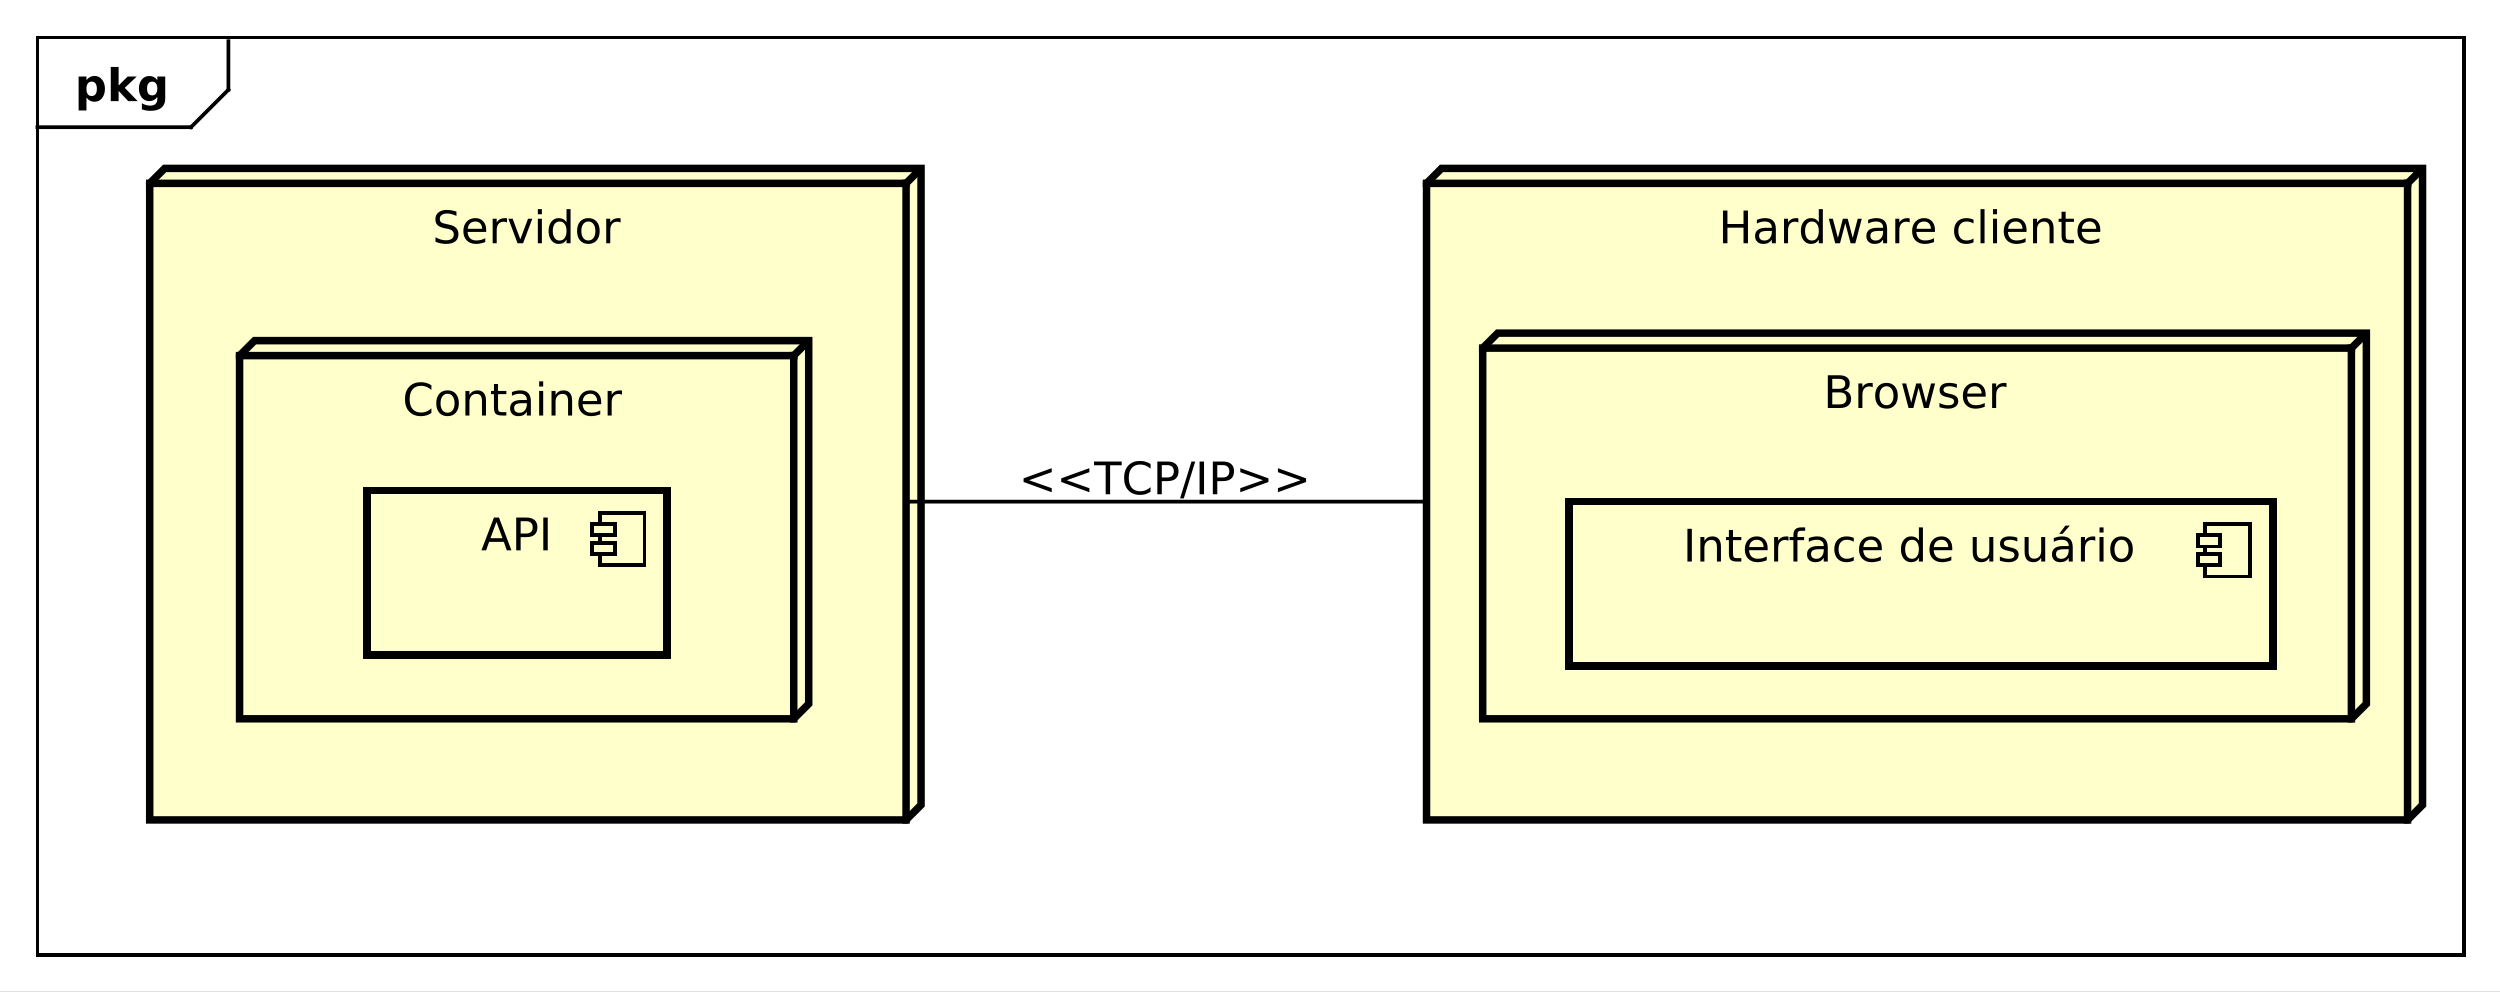 <?xml version="1.0" encoding="UTF-8"?>
<!DOCTYPE svg PUBLIC '-//W3C//DTD SVG 1.0//EN'
          'http://www.w3.org/TR/2001/REC-SVG-20010904/DTD/svg10.dtd'>
<svg xmlns:xlink="http://www.w3.org/1999/xlink" style="fill-opacity:1; color-rendering:auto; color-interpolation:auto; text-rendering:auto; stroke:black; stroke-linecap:square; stroke-miterlimit:10; shape-rendering:auto; stroke-opacity:1; fill:black; stroke-dasharray:none; font-weight:normal; stroke-width:1; font-family:'Dialog'; font-style:normal; stroke-linejoin:miter; font-size:12px; stroke-dashoffset:0; image-rendering:auto;" width="890" height="353" xmlns="http://www.w3.org/2000/svg"
><rect width="100%" height="100%" fill="#808080" stroke="none"/><!--Generated by the Batik Graphics2D SVG Generator--><defs id="genericDefs"
  /><g
  ><defs id="defs1"
    ><clipPath clipPathUnits="userSpaceOnUse" id="clipPath1"
      ><path d="M0 0 L890 0 L890 353 L0 353 L0 0 Z"
      /></clipPath
      ><clipPath clipPathUnits="userSpaceOnUse" id="clipPath2"
      ><path d="M80 -10.969 L747.5 -10.969 L747.5 253.781 L80 253.781 L80 -10.969 Z"
      /></clipPath
      ><clipPath clipPathUnits="userSpaceOnUse" id="clipPath3"
      ><path d="M-20 -27 L647.5 -27 L647.5 237.75 L-20 237.75 L-20 -27 Z"
      /></clipPath
      ><clipPath clipPathUnits="userSpaceOnUse" id="clipPath4"
      ><path d="M-115.5 -64.969 L552 -64.969 L552 199.781 L-115.5 199.781 L-115.5 -64.969 Z"
      /></clipPath
      ><clipPath clipPathUnits="userSpaceOnUse" id="clipPath5"
      ><path d="M-107.5 -110.969 L560 -110.969 L560 153.781 L-107.5 153.781 L-107.5 -110.969 Z"
      /></clipPath
      ><clipPath clipPathUnits="userSpaceOnUse" id="clipPath6"
      ><path d="M-128.5 -146.969 L539 -146.969 L539 117.781 L-128.5 117.781 L-128.5 -146.969 Z"
      /></clipPath
      ><clipPath clipPathUnits="userSpaceOnUse" id="clipPath7"
      ><path d="M-459 -64.969 L208.5 -64.969 L208.5 199.781 L-459 199.781 L-459 -64.969 Z"
      /></clipPath
      ><clipPath clipPathUnits="userSpaceOnUse" id="clipPath8"
      ><path d="M-487 -108.969 L180.5 -108.969 L180.5 155.781 L-487 155.781 L-487 -108.969 Z"
      /></clipPath
      ><clipPath clipPathUnits="userSpaceOnUse" id="clipPath9"
      ><path d="M-449.5 -149.969 L218 -149.969 L218 114.781 L-449.5 114.781 L-449.5 -149.969 Z"
      /></clipPath
      ><clipPath clipPathUnits="userSpaceOnUse" id="clipPath10"
      ><path d="M-272.119 -132 L395.381 -132 L395.381 132.75 L-272.119 132.75 L-272.119 -132 Z"
      /></clipPath
    ></defs
    ><g style="fill:white; stroke:white;"
    ><rect x="0" y="0" width="890" style="clip-path:url(#clipPath1); stroke:none;" height="353"
    /></g
    ><g style="text-rendering:geometricPrecision; shape-rendering:crispEdges;" transform="scale(1.333,1.333) translate(-80,10.969)"
    ><rect x="90" y="-0.969" width="648" style="fill:none; clip-path:url(#clipPath2);" height="245"
      /><line x1="141" x2="141" y1="0.031" style="clip-path:url(#clipPath2); fill:none; text-rendering:optimizeLegibility; shape-rendering:auto;" y2="13"
      /><line x1="141" x2="131" y1="13" style="clip-path:url(#clipPath2); fill:none; text-rendering:optimizeLegibility; shape-rendering:auto;" y2="23"
      /><line x1="131" x2="90" y1="23" style="clip-path:url(#clipPath2); fill:none; text-rendering:optimizeLegibility; shape-rendering:auto;" y2="23"
    /></g
    ><g style="text-rendering:optimizeLegibility; font-weight:bold; font-family:sans-serif;" transform="matrix(1.333,0,0,1.333,-106.667,14.625) translate(100,16.031)"
    ><path d="M3.109 -0.953 L3.109 2.5 L1.016 2.5 L1.016 -6.562 L3.109 -6.562 L3.109 -5.609 Q3.547 -6.172 4.062 -6.438 Q4.594 -6.719 5.281 -6.719 Q6.5 -6.719 7.266 -5.75 Q8.047 -4.797 8.047 -3.281 Q8.047 -1.766 7.266 -0.797 Q6.5 0.172 5.281 0.172 Q4.594 0.172 4.062 -0.094 Q3.547 -0.375 3.109 -0.953 ZM4.5 -5.203 Q3.828 -5.203 3.469 -4.703 Q3.109 -4.203 3.109 -3.281 Q3.109 -2.344 3.469 -1.844 Q3.828 -1.359 4.5 -1.359 Q5.172 -1.359 5.531 -1.844 Q5.891 -2.344 5.891 -3.281 Q5.891 -4.219 5.531 -4.703 Q5.172 -5.203 4.5 -5.203 ZM9.605 -9.125 L11.699 -9.125 L11.699 -4.156 L14.105 -6.562 L16.543 -6.562 L13.34 -3.547 L16.793 0 L14.262 0 L11.699 -2.734 L11.699 0 L9.605 0 L9.605 -9.125 ZM22.039 -1.109 Q21.617 -0.547 21.086 -0.266 Q20.57 0 19.883 0 Q18.68 0 17.898 -0.938 Q17.117 -1.891 17.117 -3.359 Q17.117 -4.828 17.898 -5.766 Q18.68 -6.703 19.883 -6.703 Q20.57 -6.703 21.086 -6.438 Q21.617 -6.172 22.039 -5.594 L22.039 -6.562 L24.148 -6.562 L24.148 -0.656 Q24.148 0.922 23.148 1.75 Q22.148 2.594 20.258 2.594 Q19.648 2.594 19.07 2.5 Q18.492 2.406 17.914 2.203 L17.914 0.578 Q18.461 0.891 18.992 1.047 Q19.523 1.203 20.055 1.203 Q21.086 1.203 21.555 0.75 Q22.039 0.297 22.039 -0.656 L22.039 -1.109 ZM20.664 -5.203 Q20.008 -5.203 19.648 -4.719 Q19.289 -4.234 19.289 -3.359 Q19.289 -2.453 19.633 -1.984 Q19.992 -1.531 20.664 -1.531 Q21.32 -1.531 21.68 -2 Q22.039 -2.484 22.039 -3.359 Q22.039 -4.234 21.68 -4.719 Q21.32 -5.203 20.664 -5.203 Z" style="stroke:none; clip-path:url(#clipPath3);"
    /></g
    ><g transform="matrix(1.333,0,0,1.333,-106.667,14.625)" style="fill:rgb(255,255,204); text-rendering:optimizeLegibility; font-family:sans-serif; stroke:rgb(255,255,204); font-weight:bold; stroke-width:2;"
    ><polygon style="stroke:none; clip-path:url(#clipPath2);" points=" 120 38 124 34 326 34 326 204 322 208 120 208"
      /><polygon style="fill:none; clip-path:url(#clipPath2); stroke:black;" points=" 120 38 124 34 326 34 326 204 322 208 120 208"
      /><line x1="322" x2="325" y1="38" style="clip-path:url(#clipPath2); fill:none; stroke:black;" y2="35"
      /><line x1="120" x2="322" y1="38" style="clip-path:url(#clipPath2); fill:none; stroke:black;" y2="38"
      /><line x1="322" x2="322" y1="38" style="clip-path:url(#clipPath2); fill:none; stroke:black;" y2="208"
    /></g
    ><g transform="matrix(1.333,0,0,1.333,-106.667,14.625)" style="fill-opacity:0; fill:rgb(0,0,0); text-rendering:geometricPrecision; font-family:sans-serif; shape-rendering:crispEdges; stroke:rgb(0,0,0); font-weight:bold; stroke-opacity:0;"
    ><rect x="120" y="38" width="202" style="fill:none; clip-path:url(#clipPath2);" height="170"
    /></g
    ><g style="font-family:sans-serif; text-rendering:optimizeLegibility;" transform="matrix(1.333,0,0,1.333,-106.667,14.625) translate(195.5,54)"
    ><path d="M6.422 -8.469 L6.422 -7.312 Q5.75 -7.625 5.141 -7.781 Q4.547 -7.953 4 -7.953 Q3.031 -7.953 2.5 -7.578 Q1.984 -7.203 1.984 -6.5 Q1.984 -5.922 2.328 -5.625 Q2.672 -5.328 3.656 -5.156 L4.359 -5 Q5.688 -4.75 6.312 -4.109 Q6.953 -3.484 6.953 -2.422 Q6.953 -1.141 6.094 -0.484 Q5.25 0.172 3.594 0.172 Q2.984 0.172 2.281 0.031 Q1.578 -0.109 0.828 -0.391 L0.828 -1.609 Q1.547 -1.203 2.234 -1 Q2.938 -0.797 3.594 -0.797 Q4.609 -0.797 5.156 -1.188 Q5.719 -1.594 5.719 -2.328 Q5.719 -2.969 5.312 -3.328 Q4.922 -3.703 4.016 -3.875 L3.297 -4.016 Q1.969 -4.281 1.375 -4.844 Q0.797 -5.406 0.797 -6.406 Q0.797 -7.578 1.609 -8.234 Q2.422 -8.906 3.859 -8.906 Q4.484 -8.906 5.109 -8.797 Q5.75 -8.688 6.422 -8.469 ZM14.367 -3.547 L14.367 -3.031 L9.398 -3.031 Q9.477 -1.906 10.07 -1.328 Q10.68 -0.75 11.742 -0.75 Q12.367 -0.75 12.945 -0.891 Q13.539 -1.047 14.117 -1.359 L14.117 -0.328 Q13.523 -0.094 12.914 0.031 Q12.305 0.172 11.68 0.172 Q10.117 0.172 9.195 -0.734 Q8.273 -1.656 8.273 -3.219 Q8.273 -4.828 9.148 -5.766 Q10.023 -6.719 11.492 -6.719 Q12.82 -6.719 13.586 -5.859 Q14.367 -5.016 14.367 -3.547 ZM13.289 -3.875 Q13.273 -4.75 12.789 -5.281 Q12.305 -5.812 11.508 -5.812 Q10.602 -5.812 10.055 -5.297 Q9.523 -4.781 9.445 -3.859 L13.289 -3.875 ZM19.938 -5.562 Q19.75 -5.656 19.531 -5.703 Q19.328 -5.766 19.062 -5.766 Q18.156 -5.766 17.656 -5.172 Q17.172 -4.578 17.172 -3.453 L17.172 0 L16.094 0 L16.094 -6.562 L17.172 -6.562 L17.172 -5.547 Q17.516 -6.141 18.062 -6.422 Q18.609 -6.719 19.391 -6.719 Q19.5 -6.719 19.625 -6.703 Q19.766 -6.688 19.922 -6.656 L19.938 -5.562 ZM20.293 -6.562 L21.434 -6.562 L23.48 -1.062 L25.543 -6.562 L26.684 -6.562 L24.215 0 L22.746 0 L20.293 -6.562 ZM28.16 -6.562 L29.238 -6.562 L29.238 0 L28.16 0 L28.16 -6.562 ZM28.16 -9.125 L29.238 -9.125 L29.238 -7.75 L28.16 -7.75 L28.16 -9.125 ZM35.822 -5.562 L35.822 -9.125 L36.9 -9.125 L36.9 0 L35.822 0 L35.822 -0.984 Q35.478 -0.406 34.963 -0.109 Q34.447 0.172 33.713 0.172 Q32.525 0.172 31.775 -0.781 Q31.025 -1.734 31.025 -3.281 Q31.025 -4.828 31.775 -5.766 Q32.525 -6.719 33.713 -6.719 Q34.447 -6.719 34.963 -6.438 Q35.478 -6.156 35.822 -5.562 ZM32.15 -3.281 Q32.15 -2.094 32.635 -1.406 Q33.119 -0.734 33.978 -0.734 Q34.838 -0.734 35.322 -1.406 Q35.822 -2.094 35.822 -3.281 Q35.822 -4.469 35.322 -5.141 Q34.838 -5.812 33.978 -5.812 Q33.119 -5.812 32.635 -5.141 Q32.15 -4.469 32.15 -3.281 ZM41.658 -5.812 Q40.799 -5.812 40.283 -5.125 Q39.783 -4.453 39.783 -3.281 Q39.783 -2.094 40.283 -1.422 Q40.783 -0.75 41.658 -0.75 Q42.518 -0.75 43.018 -1.422 Q43.533 -2.109 43.533 -3.281 Q43.533 -4.438 43.018 -5.125 Q42.518 -5.812 41.658 -5.812 ZM41.658 -6.719 Q43.065 -6.719 43.861 -5.797 Q44.674 -4.891 44.674 -3.281 Q44.674 -1.672 43.861 -0.75 Q43.065 0.172 41.658 0.172 Q40.252 0.172 39.44 -0.75 Q38.643 -1.672 38.643 -3.281 Q38.643 -4.891 39.44 -5.797 Q40.252 -6.719 41.658 -6.719 ZM50.266 -5.562 Q50.078 -5.656 49.859 -5.703 Q49.656 -5.766 49.391 -5.766 Q48.484 -5.766 47.984 -5.172 Q47.5 -4.578 47.5 -3.453 L47.5 0 L46.422 0 L46.422 -6.562 L47.5 -6.562 L47.5 -5.547 Q47.844 -6.141 48.391 -6.422 Q48.938 -6.719 49.719 -6.719 Q49.828 -6.719 49.953 -6.703 Q50.094 -6.688 50.25 -6.656 L50.266 -5.562 Z" style="stroke:none; clip-path:url(#clipPath4);"
    /></g
    ><g transform="matrix(1.333,0,0,1.333,-106.667,14.625)" style="fill:rgb(255,255,204); text-rendering:optimizeLegibility; stroke-width:2; font-family:sans-serif; stroke:rgb(255,255,204);"
    ><polygon style="stroke:none; clip-path:url(#clipPath2);" points=" 144 84 148 80 296 80 296 177 292 181 144 181"
      /><polygon style="fill:none; clip-path:url(#clipPath2); stroke:black;" points=" 144 84 148 80 296 80 296 177 292 181 144 181"
      /><line x1="292" x2="295" y1="84" style="clip-path:url(#clipPath2); fill:none; stroke:black;" y2="81"
      /><line x1="144" x2="292" y1="84" style="clip-path:url(#clipPath2); fill:none; stroke:black;" y2="84"
      /><line x1="292" x2="292" y1="84" style="clip-path:url(#clipPath2); fill:none; stroke:black;" y2="181"
    /></g
    ><g transform="matrix(1.333,0,0,1.333,-106.667,14.625)" style="fill-opacity:0; fill:rgb(0,0,0); text-rendering:geometricPrecision; font-family:sans-serif; shape-rendering:crispEdges; stroke:rgb(0,0,0); stroke-opacity:0;"
    ><rect x="144" y="84" width="148" style="fill:none; clip-path:url(#clipPath2);" height="97"
    /></g
    ><g style="font-family:sans-serif; text-rendering:optimizeLegibility;" transform="matrix(1.333,0,0,1.333,-106.667,14.625) translate(187.5,100)"
    ><path d="M7.734 -8.078 L7.734 -6.828 Q7.125 -7.391 6.453 -7.656 Q5.781 -7.938 5.016 -7.938 Q3.516 -7.938 2.719 -7.016 Q1.922 -6.094 1.922 -4.359 Q1.922 -2.641 2.719 -1.719 Q3.516 -0.797 5.016 -0.797 Q5.781 -0.797 6.453 -1.078 Q7.125 -1.359 7.734 -1.906 L7.734 -0.672 Q7.109 -0.25 6.406 -0.031 Q5.719 0.172 4.953 0.172 Q2.953 0.172 1.812 -1.047 Q0.672 -2.266 0.672 -4.359 Q0.672 -6.469 1.812 -7.688 Q2.953 -8.906 4.953 -8.906 Q5.734 -8.906 6.422 -8.688 Q7.125 -8.484 7.734 -8.078 ZM12.051 -5.812 Q11.191 -5.812 10.676 -5.125 Q10.176 -4.453 10.176 -3.281 Q10.176 -2.094 10.676 -1.422 Q11.176 -0.75 12.051 -0.75 Q12.91 -0.75 13.41 -1.422 Q13.926 -2.109 13.926 -3.281 Q13.926 -4.438 13.41 -5.125 Q12.91 -5.812 12.051 -5.812 ZM12.051 -6.719 Q13.457 -6.719 14.254 -5.797 Q15.066 -4.891 15.066 -3.281 Q15.066 -1.672 14.254 -0.75 Q13.457 0.172 12.051 0.172 Q10.645 0.172 9.832 -0.75 Q9.035 -1.672 9.035 -3.281 Q9.035 -4.891 9.832 -5.797 Q10.645 -6.719 12.051 -6.719 ZM22.314 -3.969 L22.314 0 L21.236 0 L21.236 -3.922 Q21.236 -4.859 20.861 -5.312 Q20.502 -5.781 19.783 -5.781 Q18.908 -5.781 18.393 -5.219 Q17.893 -4.672 17.893 -3.703 L17.893 0 L16.814 0 L16.814 -6.562 L17.893 -6.562 L17.893 -5.547 Q18.283 -6.141 18.799 -6.422 Q19.33 -6.719 20.018 -6.719 Q21.143 -6.719 21.721 -6.016 Q22.314 -5.328 22.314 -3.969 ZM25.529 -8.422 L25.529 -6.562 L27.748 -6.562 L27.748 -5.719 L25.529 -5.719 L25.529 -2.156 Q25.529 -1.359 25.748 -1.125 Q25.967 -0.906 26.639 -0.906 L27.748 -0.906 L27.748 0 L26.639 0 Q25.389 0 24.904 -0.469 Q24.436 -0.938 24.436 -2.156 L24.436 -5.719 L23.654 -5.719 L23.654 -6.562 L24.436 -6.562 L24.436 -8.422 L25.529 -8.422 ZM32.141 -3.297 Q30.844 -3.297 30.328 -3 Q29.828 -2.703 29.828 -1.984 Q29.828 -1.406 30.203 -1.062 Q30.594 -0.734 31.234 -0.734 Q32.141 -0.734 32.672 -1.359 Q33.219 -2 33.219 -3.062 L33.219 -3.297 L32.141 -3.297 ZM34.297 -3.75 L34.297 0 L33.219 0 L33.219 -1 Q32.844 -0.406 32.297 -0.109 Q31.75 0.172 30.953 0.172 Q29.938 0.172 29.344 -0.391 Q28.75 -0.969 28.75 -1.906 Q28.75 -3.016 29.484 -3.578 Q30.234 -4.141 31.703 -4.141 L33.219 -4.141 L33.219 -4.25 Q33.219 -5 32.719 -5.406 Q32.234 -5.812 31.359 -5.812 Q30.797 -5.812 30.25 -5.672 Q29.719 -5.531 29.234 -5.266 L29.234 -6.266 Q29.828 -6.5 30.375 -6.609 Q30.938 -6.719 31.469 -6.719 Q32.891 -6.719 33.594 -5.984 Q34.297 -5.25 34.297 -3.75 ZM36.51 -6.562 L37.588 -6.562 L37.588 0 L36.51 0 L36.51 -6.562 ZM36.51 -9.125 L37.588 -9.125 L37.588 -7.75 L36.51 -7.75 L36.51 -9.125 ZM45.312 -3.969 L45.312 0 L44.234 0 L44.234 -3.922 Q44.234 -4.859 43.859 -5.312 Q43.5 -5.781 42.781 -5.781 Q41.906 -5.781 41.391 -5.219 Q40.891 -4.672 40.891 -3.703 L40.891 0 L39.812 0 L39.812 -6.562 L40.891 -6.562 L40.891 -5.547 Q41.281 -6.141 41.797 -6.422 Q42.328 -6.719 43.016 -6.719 Q44.141 -6.719 44.719 -6.016 Q45.312 -5.328 45.312 -3.969 ZM53.074 -3.547 L53.074 -3.031 L48.105 -3.031 Q48.184 -1.906 48.777 -1.328 Q49.387 -0.75 50.449 -0.75 Q51.074 -0.75 51.652 -0.891 Q52.246 -1.047 52.824 -1.359 L52.824 -0.328 Q52.23 -0.094 51.621 0.031 Q51.012 0.172 50.387 0.172 Q48.824 0.172 47.902 -0.734 Q46.98 -1.656 46.98 -3.219 Q46.98 -4.828 47.855 -5.766 Q48.73 -6.719 50.199 -6.719 Q51.527 -6.719 52.293 -5.859 Q53.074 -5.016 53.074 -3.547 ZM51.996 -3.875 Q51.98 -4.75 51.496 -5.281 Q51.012 -5.812 50.215 -5.812 Q49.309 -5.812 48.762 -5.297 Q48.23 -4.781 48.152 -3.859 L51.996 -3.875 ZM58.645 -5.562 Q58.457 -5.656 58.238 -5.703 Q58.035 -5.766 57.77 -5.766 Q56.863 -5.766 56.363 -5.172 Q55.879 -4.578 55.879 -3.453 L55.879 0 L54.801 0 L54.801 -6.562 L55.879 -6.562 L55.879 -5.547 Q56.223 -6.141 56.77 -6.422 Q57.316 -6.719 58.098 -6.719 Q58.207 -6.719 58.332 -6.703 Q58.473 -6.688 58.629 -6.656 L58.645 -5.562 Z" style="stroke:none; clip-path:url(#clipPath5);"
    /></g
    ><g transform="matrix(1.333,0,0,1.333,-106.667,14.625)" style="fill:rgb(255,255,204); text-rendering:geometricPrecision; font-family:sans-serif; shape-rendering:crispEdges; stroke:rgb(255,255,204); stroke-width:2;"
    ><rect x="178" y="120" width="80.174" style="clip-path:url(#clipPath2); stroke:none;" height="43.938"
      /><rect x="178" y="120" width="80.174" style="clip-path:url(#clipPath2); fill:none; stroke:black;" height="43.938"
      /><rect x="240.174" y="126" width="12" style="clip-path:url(#clipPath2); stroke:none; stroke-width:1;" height="14"
      /><rect x="240.174" y="126" width="12" style="clip-path:url(#clipPath2); fill:none; stroke:black; stroke-width:1;" height="14"
      /><rect x="238.174" y="134" width="6" style="clip-path:url(#clipPath2); stroke:none; stroke-width:1;" height="3"
      /><rect x="238.174" y="134" width="6" style="clip-path:url(#clipPath2); fill:none; stroke:black; stroke-width:1;" height="3"
      /><rect x="238.174" y="129" width="6" style="clip-path:url(#clipPath2); stroke:none; stroke-width:1;" height="3"
      /><rect x="238.174" y="129" width="6" style="clip-path:url(#clipPath2); fill:none; stroke:black; stroke-width:1;" height="3"
    /></g
    ><g style="font-family:sans-serif; text-rendering:optimizeLegibility;" transform="matrix(1.333,0,0,1.333,-106.667,14.625) translate(208.5,136)"
    ><path d="M4.109 -7.578 L2.5 -3.234 L5.719 -3.234 L4.109 -7.578 ZM3.438 -8.75 L4.781 -8.75 L8.109 0 L6.875 0 L6.078 -2.25 L2.141 -2.25 L1.344 0 L0.094 0 L3.438 -8.75 ZM10.568 -7.781 L10.568 -4.484 L12.053 -4.484 Q12.881 -4.484 13.334 -4.906 Q13.787 -5.344 13.787 -6.141 Q13.787 -6.922 13.334 -7.344 Q12.881 -7.781 12.053 -7.781 L10.568 -7.781 ZM9.381 -8.75 L12.053 -8.75 Q13.537 -8.75 14.287 -8.078 Q15.037 -7.422 15.037 -6.141 Q15.037 -4.844 14.287 -4.172 Q13.537 -3.516 12.053 -3.516 L10.568 -3.516 L10.568 0 L9.381 0 L9.381 -8.75 ZM16.617 -8.75 L17.805 -8.75 L17.805 0 L16.617 0 L16.617 -8.75 Z" style="stroke:none; clip-path:url(#clipPath6);"
    /></g
    ><g transform="matrix(1.333,0,0,1.333,-106.667,14.625)" style="fill:rgb(255,255,204); text-rendering:optimizeLegibility; stroke-width:2; font-family:sans-serif; stroke:rgb(255,255,204);"
    ><polygon style="stroke:none; clip-path:url(#clipPath2);" points=" 461 38 465 34 727 34 727 204 723 208 461 208"
      /><polygon style="fill:none; clip-path:url(#clipPath2); stroke:black;" points=" 461 38 465 34 727 34 727 204 723 208 461 208"
      /><line x1="723" x2="726" y1="38" style="clip-path:url(#clipPath2); fill:none; stroke:black;" y2="35"
      /><line x1="461" x2="723" y1="38" style="clip-path:url(#clipPath2); fill:none; stroke:black;" y2="38"
      /><line x1="723" x2="723" y1="38" style="clip-path:url(#clipPath2); fill:none; stroke:black;" y2="208"
    /></g
    ><g transform="matrix(1.333,0,0,1.333,-106.667,14.625)" style="fill-opacity:0; fill:rgb(0,0,0); text-rendering:geometricPrecision; font-family:sans-serif; shape-rendering:crispEdges; stroke:rgb(0,0,0); stroke-opacity:0;"
    ><rect x="461" y="38" width="262" style="fill:none; clip-path:url(#clipPath2);" height="170"
    /></g
    ><g style="font-family:sans-serif; text-rendering:optimizeLegibility;" transform="matrix(1.333,0,0,1.333,-106.667,14.625) translate(539,54)"
    ><path d="M1.172 -8.75 L2.359 -8.75 L2.359 -5.156 L6.656 -5.156 L6.656 -8.75 L7.844 -8.75 L7.844 0 L6.656 0 L6.656 -4.172 L2.359 -4.172 L2.359 0 L1.172 0 L1.172 -8.75 ZM13.133 -3.297 Q11.836 -3.297 11.32 -3 Q10.82 -2.703 10.82 -1.984 Q10.82 -1.406 11.195 -1.062 Q11.586 -0.734 12.227 -0.734 Q13.133 -0.734 13.664 -1.359 Q14.211 -2 14.211 -3.062 L14.211 -3.297 L13.133 -3.297 ZM15.289 -3.75 L15.289 0 L14.211 0 L14.211 -1 Q13.836 -0.406 13.289 -0.109 Q12.742 0.172 11.945 0.172 Q10.93 0.172 10.336 -0.391 Q9.742 -0.969 9.742 -1.906 Q9.742 -3.016 10.477 -3.578 Q11.227 -4.141 12.695 -4.141 L14.211 -4.141 L14.211 -4.25 Q14.211 -5 13.711 -5.406 Q13.227 -5.812 12.352 -5.812 Q11.789 -5.812 11.242 -5.672 Q10.711 -5.531 10.227 -5.266 L10.227 -6.266 Q10.82 -6.5 11.367 -6.609 Q11.93 -6.719 12.461 -6.719 Q13.883 -6.719 14.586 -5.984 Q15.289 -5.25 15.289 -3.75 ZM21.314 -5.562 Q21.127 -5.656 20.908 -5.703 Q20.705 -5.766 20.439 -5.766 Q19.533 -5.766 19.033 -5.172 Q18.549 -4.578 18.549 -3.453 L18.549 0 L17.471 0 L17.471 -6.562 L18.549 -6.562 L18.549 -5.547 Q18.893 -6.141 19.439 -6.422 Q19.986 -6.719 20.768 -6.719 Q20.877 -6.719 21.002 -6.703 Q21.143 -6.688 21.299 -6.656 L21.314 -5.562 ZM26.764 -5.562 L26.764 -9.125 L27.842 -9.125 L27.842 0 L26.764 0 L26.764 -0.984 Q26.42 -0.406 25.904 -0.109 Q25.389 0.172 24.654 0.172 Q23.467 0.172 22.717 -0.781 Q21.967 -1.734 21.967 -3.281 Q21.967 -4.828 22.717 -5.766 Q23.467 -6.719 24.654 -6.719 Q25.389 -6.719 25.904 -6.438 Q26.42 -6.156 26.764 -5.562 ZM23.092 -3.281 Q23.092 -2.094 23.576 -1.406 Q24.061 -0.734 24.92 -0.734 Q25.779 -0.734 26.264 -1.406 Q26.764 -2.094 26.764 -3.281 Q26.764 -4.469 26.264 -5.141 Q25.779 -5.812 24.92 -5.812 Q24.061 -5.812 23.576 -5.141 Q23.092 -4.469 23.092 -3.281 ZM29.428 -6.562 L30.506 -6.562 L31.865 -1.438 L33.193 -6.562 L34.475 -6.562 L35.818 -1.438 L37.162 -6.562 L38.24 -6.562 L36.522 0 L35.256 0 L33.834 -5.375 L32.428 0 L31.146 0 L29.428 -6.562 ZM42.852 -3.297 Q41.555 -3.297 41.039 -3 Q40.539 -2.703 40.539 -1.984 Q40.539 -1.406 40.914 -1.062 Q41.305 -0.734 41.945 -0.734 Q42.852 -0.734 43.383 -1.359 Q43.93 -2 43.93 -3.062 L43.93 -3.297 L42.852 -3.297 ZM45.008 -3.75 L45.008 0 L43.93 0 L43.93 -1 Q43.555 -0.406 43.008 -0.109 Q42.461 0.172 41.664 0.172 Q40.648 0.172 40.055 -0.391 Q39.461 -0.969 39.461 -1.906 Q39.461 -3.016 40.195 -3.578 Q40.945 -4.141 42.414 -4.141 L43.93 -4.141 L43.93 -4.25 Q43.93 -5 43.43 -5.406 Q42.945 -5.812 42.07 -5.812 Q41.508 -5.812 40.961 -5.672 Q40.43 -5.531 39.945 -5.266 L39.945 -6.266 Q40.539 -6.5 41.086 -6.609 Q41.648 -6.719 42.18 -6.719 Q43.602 -6.719 44.305 -5.984 Q45.008 -5.25 45.008 -3.75 ZM51.033 -5.562 Q50.846 -5.656 50.627 -5.703 Q50.424 -5.766 50.158 -5.766 Q49.252 -5.766 48.752 -5.172 Q48.268 -4.578 48.268 -3.453 L48.268 0 L47.19 0 L47.19 -6.562 L48.268 -6.562 L48.268 -5.547 Q48.611 -6.141 49.158 -6.422 Q49.705 -6.719 50.486 -6.719 Q50.596 -6.719 50.721 -6.703 Q50.861 -6.688 51.018 -6.656 L51.033 -5.562 ZM57.779 -3.547 L57.779 -3.031 L52.81 -3.031 Q52.889 -1.906 53.482 -1.328 Q54.092 -0.75 55.154 -0.75 Q55.779 -0.75 56.357 -0.891 Q56.951 -1.047 57.529 -1.359 L57.529 -0.328 Q56.935 -0.094 56.326 0.031 Q55.717 0.172 55.092 0.172 Q53.529 0.172 52.607 -0.734 Q51.685 -1.656 51.685 -3.219 Q51.685 -4.828 52.56 -5.766 Q53.435 -6.719 54.904 -6.719 Q56.232 -6.719 56.998 -5.859 Q57.779 -5.016 57.779 -3.547 ZM56.701 -3.875 Q56.685 -4.75 56.201 -5.281 Q55.717 -5.812 54.92 -5.812 Q54.014 -5.812 53.467 -5.297 Q52.935 -4.781 52.857 -3.859 L56.701 -3.875 ZM68.086 -6.312 L68.086 -5.297 Q67.617 -5.562 67.164 -5.688 Q66.711 -5.812 66.242 -5.812 Q65.18 -5.812 64.602 -5.141 Q64.023 -4.484 64.023 -3.281 Q64.023 -2.078 64.602 -1.406 Q65.18 -0.75 66.242 -0.75 Q66.711 -0.75 67.164 -0.875 Q67.617 -1 68.086 -1.25 L68.086 -0.25 Q67.633 -0.047 67.148 0.062 Q66.664 0.172 66.117 0.172 Q64.633 0.172 63.758 -0.75 Q62.883 -1.688 62.883 -3.281 Q62.883 -4.875 63.758 -5.797 Q64.648 -6.719 66.195 -6.719 Q66.68 -6.719 67.148 -6.609 Q67.633 -6.516 68.086 -6.312 ZM69.949 -9.125 L71.027 -9.125 L71.027 0 L69.949 0 L69.949 -9.125 ZM73.283 -6.562 L74.361 -6.562 L74.361 0 L73.283 0 L73.283 -6.562 ZM73.283 -9.125 L74.361 -9.125 L74.361 -7.75 L73.283 -7.75 L73.283 -9.125 ZM82.242 -3.547 L82.242 -3.031 L77.273 -3.031 Q77.352 -1.906 77.945 -1.328 Q78.555 -0.75 79.617 -0.75 Q80.242 -0.75 80.82 -0.891 Q81.414 -1.047 81.992 -1.359 L81.992 -0.328 Q81.398 -0.094 80.789 0.031 Q80.18 0.172 79.555 0.172 Q77.992 0.172 77.07 -0.734 Q76.148 -1.656 76.148 -3.219 Q76.148 -4.828 77.023 -5.766 Q77.898 -6.719 79.367 -6.719 Q80.695 -6.719 81.461 -5.859 Q82.242 -5.016 82.242 -3.547 ZM81.164 -3.875 Q81.148 -4.75 80.664 -5.281 Q80.18 -5.812 79.383 -5.812 Q78.477 -5.812 77.93 -5.297 Q77.398 -4.781 77.32 -3.859 L81.164 -3.875 ZM89.469 -3.969 L89.469 0 L88.391 0 L88.391 -3.922 Q88.391 -4.859 88.016 -5.312 Q87.656 -5.781 86.938 -5.781 Q86.062 -5.781 85.547 -5.219 Q85.047 -4.672 85.047 -3.703 L85.047 0 L83.969 0 L83.969 -6.562 L85.047 -6.562 L85.047 -5.547 Q85.438 -6.141 85.953 -6.422 Q86.484 -6.719 87.172 -6.719 Q88.297 -6.719 88.875 -6.016 Q89.469 -5.328 89.469 -3.969 ZM92.684 -8.422 L92.684 -6.562 L94.902 -6.562 L94.902 -5.719 L92.684 -5.719 L92.684 -2.156 Q92.684 -1.359 92.902 -1.125 Q93.121 -0.906 93.793 -0.906 L94.902 -0.906 L94.902 0 L93.793 0 Q92.543 0 92.059 -0.469 Q91.59 -0.938 91.59 -2.156 L91.59 -5.719 L90.809 -5.719 L90.809 -6.562 L91.59 -6.562 L91.59 -8.422 L92.684 -8.422 ZM101.936 -3.547 L101.936 -3.031 L96.967 -3.031 Q97.045 -1.906 97.639 -1.328 Q98.248 -0.75 99.311 -0.75 Q99.936 -0.75 100.514 -0.891 Q101.107 -1.047 101.686 -1.359 L101.686 -0.328 Q101.092 -0.094 100.482 0.031 Q99.873 0.172 99.248 0.172 Q97.686 0.172 96.764 -0.734 Q95.842 -1.656 95.842 -3.219 Q95.842 -4.828 96.717 -5.766 Q97.592 -6.719 99.061 -6.719 Q100.389 -6.719 101.154 -5.859 Q101.936 -5.016 101.936 -3.547 ZM100.857 -3.875 Q100.842 -4.75 100.357 -5.281 Q99.873 -5.812 99.076 -5.812 Q98.17 -5.812 97.623 -5.297 Q97.092 -4.781 97.014 -3.859 L100.857 -3.875 Z" style="stroke:none; clip-path:url(#clipPath7);"
    /></g
    ><g transform="matrix(1.333,0,0,1.333,-106.667,14.625)" style="fill:rgb(255,255,204); text-rendering:optimizeLegibility; stroke-width:2; font-family:sans-serif; stroke:rgb(255,255,204);"
    ><polygon style="stroke:none; clip-path:url(#clipPath2);" points=" 476 82 480 78 712 78 712 177 708 181 476 181"
      /><polygon style="fill:none; clip-path:url(#clipPath2); stroke:black;" points=" 476 82 480 78 712 78 712 177 708 181 476 181"
      /><line x1="708" x2="711" y1="82" style="clip-path:url(#clipPath2); fill:none; stroke:black;" y2="79"
      /><line x1="476" x2="708" y1="82" style="clip-path:url(#clipPath2); fill:none; stroke:black;" y2="82"
      /><line x1="708" x2="708" y1="82" style="clip-path:url(#clipPath2); fill:none; stroke:black;" y2="181"
    /></g
    ><g transform="matrix(1.333,0,0,1.333,-106.667,14.625)" style="fill-opacity:0; fill:rgb(0,0,0); text-rendering:geometricPrecision; font-family:sans-serif; shape-rendering:crispEdges; stroke:rgb(0,0,0); stroke-opacity:0;"
    ><rect x="476" y="82" width="232" style="fill:none; clip-path:url(#clipPath2);" height="99"
    /></g
    ><g style="font-family:sans-serif; text-rendering:optimizeLegibility;" transform="matrix(1.333,0,0,1.333,-106.667,14.625) translate(567,98)"
    ><path d="M2.359 -4.172 L2.359 -0.969 L4.266 -0.969 Q5.219 -0.969 5.672 -1.359 Q6.141 -1.766 6.141 -2.578 Q6.141 -3.406 5.672 -3.781 Q5.219 -4.172 4.266 -4.172 L2.359 -4.172 ZM2.359 -7.781 L2.359 -5.141 L4.109 -5.141 Q4.984 -5.141 5.406 -5.469 Q5.828 -5.797 5.828 -6.453 Q5.828 -7.125 5.406 -7.453 Q4.984 -7.781 4.109 -7.781 L2.359 -7.781 ZM1.172 -8.75 L4.203 -8.75 Q5.562 -8.75 6.281 -8.188 Q7.016 -7.625 7.016 -6.594 Q7.016 -5.781 6.641 -5.297 Q6.266 -4.828 5.547 -4.719 Q6.422 -4.531 6.906 -3.938 Q7.391 -3.344 7.391 -2.453 Q7.391 -1.281 6.594 -0.641 Q5.797 0 4.312 0 L1.172 0 L1.172 -8.75 ZM13.17 -5.562 Q12.982 -5.656 12.764 -5.703 Q12.56 -5.766 12.295 -5.766 Q11.389 -5.766 10.889 -5.172 Q10.404 -4.578 10.404 -3.453 L10.404 0 L9.326 0 L9.326 -6.562 L10.404 -6.562 L10.404 -5.547 Q10.748 -6.141 11.295 -6.422 Q11.842 -6.719 12.623 -6.719 Q12.732 -6.719 12.857 -6.703 Q12.998 -6.688 13.154 -6.656 L13.17 -5.562 ZM16.838 -5.812 Q15.979 -5.812 15.463 -5.125 Q14.963 -4.453 14.963 -3.281 Q14.963 -2.094 15.463 -1.422 Q15.963 -0.75 16.838 -0.75 Q17.697 -0.75 18.197 -1.422 Q18.713 -2.109 18.713 -3.281 Q18.713 -4.438 18.197 -5.125 Q17.697 -5.812 16.838 -5.812 ZM16.838 -6.719 Q18.244 -6.719 19.041 -5.797 Q19.854 -4.891 19.854 -3.281 Q19.854 -1.672 19.041 -0.75 Q18.244 0.172 16.838 0.172 Q15.432 0.172 14.619 -0.75 Q13.822 -1.672 13.822 -3.281 Q13.822 -4.891 14.619 -5.797 Q15.432 -6.719 16.838 -6.719 ZM21.008 -6.562 L22.086 -6.562 L23.445 -1.438 L24.773 -6.562 L26.055 -6.562 L27.398 -1.438 L28.742 -6.562 L29.82 -6.562 L28.102 0 L26.836 0 L25.414 -5.375 L24.008 0 L22.727 0 L21.008 -6.562 ZM35.635 -6.375 L35.635 -5.344 Q35.182 -5.578 34.682 -5.688 Q34.197 -5.812 33.666 -5.812 Q32.869 -5.812 32.463 -5.562 Q32.057 -5.328 32.057 -4.828 Q32.057 -4.453 32.338 -4.234 Q32.635 -4.031 33.51 -3.844 L33.869 -3.75 Q35.025 -3.516 35.51 -3.062 Q35.994 -2.609 35.994 -1.812 Q35.994 -0.891 35.26 -0.359 Q34.541 0.172 33.275 0.172 Q32.744 0.172 32.166 0.062 Q31.604 -0.031 30.979 -0.234 L30.979 -1.359 Q31.572 -1.047 32.15 -0.891 Q32.728 -0.734 33.307 -0.734 Q34.057 -0.734 34.463 -0.984 Q34.885 -1.25 34.885 -1.734 Q34.885 -2.172 34.588 -2.406 Q34.291 -2.641 33.291 -2.859 L32.916 -2.938 Q31.916 -3.156 31.463 -3.594 Q31.025 -4.031 31.025 -4.781 Q31.025 -5.719 31.682 -6.219 Q32.338 -6.719 33.541 -6.719 Q34.135 -6.719 34.666 -6.625 Q35.197 -6.547 35.635 -6.375 ZM43.324 -3.547 L43.324 -3.031 L38.355 -3.031 Q38.434 -1.906 39.027 -1.328 Q39.637 -0.75 40.699 -0.75 Q41.324 -0.75 41.902 -0.891 Q42.496 -1.047 43.074 -1.359 L43.074 -0.328 Q42.48 -0.094 41.871 0.031 Q41.262 0.172 40.637 0.172 Q39.074 0.172 38.152 -0.734 Q37.23 -1.656 37.23 -3.219 Q37.23 -4.828 38.105 -5.766 Q38.98 -6.719 40.449 -6.719 Q41.777 -6.719 42.543 -5.859 Q43.324 -5.016 43.324 -3.547 ZM42.246 -3.875 Q42.23 -4.75 41.746 -5.281 Q41.262 -5.812 40.465 -5.812 Q39.559 -5.812 39.012 -5.297 Q38.48 -4.781 38.402 -3.859 L42.246 -3.875 ZM48.895 -5.562 Q48.707 -5.656 48.488 -5.703 Q48.285 -5.766 48.02 -5.766 Q47.113 -5.766 46.613 -5.172 Q46.129 -4.578 46.129 -3.453 L46.129 0 L45.051 0 L45.051 -6.562 L46.129 -6.562 L46.129 -5.547 Q46.473 -6.141 47.02 -6.422 Q47.566 -6.719 48.348 -6.719 Q48.457 -6.719 48.582 -6.703 Q48.723 -6.688 48.879 -6.656 L48.895 -5.562 Z" style="stroke:none; clip-path:url(#clipPath8);"
    /></g
    ><g transform="matrix(1.333,0,0,1.333,-106.667,14.625)" style="fill:rgb(255,255,204); text-rendering:geometricPrecision; font-family:sans-serif; shape-rendering:crispEdges; stroke:rgb(255,255,204); stroke-width:2;"
    ><rect x="499" y="123" width="188" style="clip-path:url(#clipPath2); stroke:none;" height="43.938"
      /><rect x="499" y="123" width="188" style="clip-path:url(#clipPath2); fill:none; stroke:black;" height="43.938"
      /><rect x="669" y="129" width="12" style="clip-path:url(#clipPath2); stroke:none; stroke-width:1;" height="14"
      /><rect x="669" y="129" width="12" style="clip-path:url(#clipPath2); fill:none; stroke:black; stroke-width:1;" height="14"
      /><rect x="667" y="137" width="6" style="clip-path:url(#clipPath2); stroke:none; stroke-width:1;" height="3"
      /><rect x="667" y="137" width="6" style="clip-path:url(#clipPath2); fill:none; stroke:black; stroke-width:1;" height="3"
      /><rect x="667" y="132" width="6" style="clip-path:url(#clipPath2); stroke:none; stroke-width:1;" height="3"
      /><rect x="667" y="132" width="6" style="clip-path:url(#clipPath2); fill:none; stroke:black; stroke-width:1;" height="3"
    /></g
    ><g style="font-family:sans-serif; text-rendering:optimizeLegibility;" transform="matrix(1.333,0,0,1.333,-106.667,14.625) translate(529.5,139)"
    ><path d="M1.172 -8.75 L2.359 -8.75 L2.359 0 L1.172 0 L1.172 -8.75 ZM10.133 -3.969 L10.133 0 L9.055 0 L9.055 -3.922 Q9.055 -4.859 8.68 -5.312 Q8.32 -5.781 7.602 -5.781 Q6.727 -5.781 6.211 -5.219 Q5.711 -4.672 5.711 -3.703 L5.711 0 L4.633 0 L4.633 -6.562 L5.711 -6.562 L5.711 -5.547 Q6.102 -6.141 6.617 -6.422 Q7.148 -6.719 7.836 -6.719 Q8.961 -6.719 9.539 -6.016 Q10.133 -5.328 10.133 -3.969 ZM13.348 -8.422 L13.348 -6.562 L15.566 -6.562 L15.566 -5.719 L13.348 -5.719 L13.348 -2.156 Q13.348 -1.359 13.566 -1.125 Q13.785 -0.906 14.457 -0.906 L15.566 -0.906 L15.566 0 L14.457 0 Q13.207 0 12.723 -0.469 Q12.254 -0.938 12.254 -2.156 L12.254 -5.719 L11.473 -5.719 L11.473 -6.562 L12.254 -6.562 L12.254 -8.422 L13.348 -8.422 ZM22.6 -3.547 L22.6 -3.031 L17.631 -3.031 Q17.709 -1.906 18.303 -1.328 Q18.912 -0.75 19.975 -0.75 Q20.6 -0.75 21.178 -0.891 Q21.771 -1.047 22.35 -1.359 L22.35 -0.328 Q21.756 -0.094 21.146 0.031 Q20.537 0.172 19.912 0.172 Q18.35 0.172 17.428 -0.734 Q16.506 -1.656 16.506 -3.219 Q16.506 -4.828 17.381 -5.766 Q18.256 -6.719 19.725 -6.719 Q21.053 -6.719 21.818 -5.859 Q22.6 -5.016 22.6 -3.547 ZM21.521 -3.875 Q21.506 -4.75 21.021 -5.281 Q20.537 -5.812 19.74 -5.812 Q18.834 -5.812 18.287 -5.297 Q17.756 -4.781 17.678 -3.859 L21.521 -3.875 ZM28.17 -5.562 Q27.982 -5.656 27.764 -5.703 Q27.561 -5.766 27.295 -5.766 Q26.389 -5.766 25.889 -5.172 Q25.404 -4.578 25.404 -3.453 L25.404 0 L24.326 0 L24.326 -6.562 L25.404 -6.562 L25.404 -5.547 Q25.748 -6.141 26.295 -6.422 Q26.842 -6.719 27.623 -6.719 Q27.732 -6.719 27.857 -6.703 Q27.998 -6.688 28.154 -6.656 L28.17 -5.562 ZM32.619 -9.125 L32.619 -8.219 L31.588 -8.219 Q31.01 -8.219 30.775 -7.984 Q30.557 -7.75 30.557 -7.141 L30.557 -6.562 L32.338 -6.562 L32.338 -5.719 L30.557 -5.719 L30.557 0 L29.479 0 L29.479 -5.719 L28.447 -5.719 L28.447 -6.562 L29.479 -6.562 L29.479 -7.016 Q29.479 -8.109 29.979 -8.609 Q30.494 -9.125 31.604 -9.125 L32.619 -9.125 ZM36.5 -3.297 Q35.203 -3.297 34.688 -3 Q34.188 -2.703 34.188 -1.984 Q34.188 -1.406 34.562 -1.062 Q34.953 -0.734 35.594 -0.734 Q36.5 -0.734 37.031 -1.359 Q37.578 -2 37.578 -3.062 L37.578 -3.297 L36.5 -3.297 ZM38.656 -3.75 L38.656 0 L37.578 0 L37.578 -1 Q37.203 -0.406 36.656 -0.109 Q36.109 0.172 35.312 0.172 Q34.297 0.172 33.703 -0.391 Q33.109 -0.969 33.109 -1.906 Q33.109 -3.016 33.844 -3.578 Q34.594 -4.141 36.062 -4.141 L37.578 -4.141 L37.578 -4.25 Q37.578 -5 37.078 -5.406 Q36.594 -5.812 35.719 -5.812 Q35.156 -5.812 34.609 -5.672 Q34.078 -5.531 33.594 -5.266 L33.594 -6.266 Q34.188 -6.5 34.734 -6.609 Q35.297 -6.719 35.828 -6.719 Q37.25 -6.719 37.953 -5.984 Q38.656 -5.25 38.656 -3.75 ZM45.603 -6.312 L45.603 -5.297 Q45.135 -5.562 44.682 -5.688 Q44.228 -5.812 43.76 -5.812 Q42.697 -5.812 42.119 -5.141 Q41.541 -4.484 41.541 -3.281 Q41.541 -2.078 42.119 -1.406 Q42.697 -0.75 43.76 -0.75 Q44.228 -0.75 44.682 -0.875 Q45.135 -1 45.603 -1.25 L45.603 -0.25 Q45.15 -0.047 44.666 0.062 Q44.182 0.172 43.635 0.172 Q42.15 0.172 41.275 -0.75 Q40.4 -1.688 40.4 -3.281 Q40.4 -4.875 41.275 -5.797 Q42.166 -6.719 43.713 -6.719 Q44.197 -6.719 44.666 -6.609 Q45.15 -6.516 45.603 -6.312 ZM53.092 -3.547 L53.092 -3.031 L48.123 -3.031 Q48.201 -1.906 48.795 -1.328 Q49.404 -0.75 50.467 -0.75 Q51.092 -0.75 51.67 -0.891 Q52.264 -1.047 52.842 -1.359 L52.842 -0.328 Q52.248 -0.094 51.639 0.031 Q51.029 0.172 50.404 0.172 Q48.842 0.172 47.92 -0.734 Q46.998 -1.656 46.998 -3.219 Q46.998 -4.828 47.873 -5.766 Q48.748 -6.719 50.217 -6.719 Q51.545 -6.719 52.31 -5.859 Q53.092 -5.016 53.092 -3.547 ZM52.014 -3.875 Q51.998 -4.75 51.514 -5.281 Q51.029 -5.812 50.232 -5.812 Q49.326 -5.812 48.779 -5.297 Q48.248 -4.781 48.17 -3.859 L52.014 -3.875 ZM62.992 -5.562 L62.992 -9.125 L64.07 -9.125 L64.07 0 L62.992 0 L62.992 -0.984 Q62.648 -0.406 62.133 -0.109 Q61.617 0.172 60.883 0.172 Q59.695 0.172 58.945 -0.781 Q58.195 -1.734 58.195 -3.281 Q58.195 -4.828 58.945 -5.766 Q59.695 -6.719 60.883 -6.719 Q61.617 -6.719 62.133 -6.438 Q62.648 -6.156 62.992 -5.562 ZM59.32 -3.281 Q59.32 -2.094 59.805 -1.406 Q60.289 -0.734 61.148 -0.734 Q62.008 -0.734 62.492 -1.406 Q62.992 -2.094 62.992 -3.281 Q62.992 -4.469 62.492 -5.141 Q62.008 -5.812 61.148 -5.812 Q60.289 -5.812 59.805 -5.141 Q59.32 -4.469 59.32 -3.281 ZM71.906 -3.547 L71.906 -3.031 L66.938 -3.031 Q67.016 -1.906 67.609 -1.328 Q68.219 -0.75 69.281 -0.75 Q69.906 -0.75 70.484 -0.891 Q71.078 -1.047 71.656 -1.359 L71.656 -0.328 Q71.062 -0.094 70.453 0.031 Q69.844 0.172 69.219 0.172 Q67.656 0.172 66.734 -0.734 Q65.812 -1.656 65.812 -3.219 Q65.812 -4.828 66.688 -5.766 Q67.562 -6.719 69.031 -6.719 Q70.359 -6.719 71.125 -5.859 Q71.906 -5.016 71.906 -3.547 ZM70.828 -3.875 Q70.812 -4.75 70.328 -5.281 Q69.844 -5.812 69.047 -5.812 Q68.141 -5.812 67.594 -5.297 Q67.062 -4.781 66.984 -3.859 L70.828 -3.875 ZM77.369 -2.594 L77.369 -6.562 L78.447 -6.562 L78.447 -2.625 Q78.447 -1.703 78.807 -1.234 Q79.182 -0.766 79.9 -0.766 Q80.775 -0.766 81.275 -1.312 Q81.791 -1.875 81.791 -2.844 L81.791 -6.562 L82.869 -6.562 L82.869 0 L81.791 0 L81.791 -1.016 Q81.4 -0.406 80.885 -0.109 Q80.369 0.172 79.682 0.172 Q78.541 0.172 77.947 -0.531 Q77.369 -1.234 77.369 -2.594 ZM80.088 -6.719 L80.088 -6.719 ZM89.272 -6.375 L89.272 -5.344 Q88.818 -5.578 88.318 -5.688 Q87.834 -5.812 87.303 -5.812 Q86.506 -5.812 86.1 -5.562 Q85.693 -5.328 85.693 -4.828 Q85.693 -4.453 85.975 -4.234 Q86.272 -4.031 87.147 -3.844 L87.506 -3.75 Q88.662 -3.516 89.147 -3.062 Q89.631 -2.609 89.631 -1.812 Q89.631 -0.891 88.897 -0.359 Q88.178 0.172 86.912 0.172 Q86.381 0.172 85.803 0.062 Q85.24 -0.031 84.615 -0.234 L84.615 -1.359 Q85.209 -1.047 85.787 -0.891 Q86.365 -0.734 86.943 -0.734 Q87.693 -0.734 88.1 -0.984 Q88.522 -1.25 88.522 -1.734 Q88.522 -2.172 88.225 -2.406 Q87.928 -2.641 86.928 -2.859 L86.553 -2.938 Q85.553 -3.156 85.1 -3.594 Q84.662 -4.031 84.662 -4.781 Q84.662 -5.719 85.318 -6.219 Q85.975 -6.719 87.178 -6.719 Q87.772 -6.719 88.303 -6.625 Q88.834 -6.547 89.272 -6.375 ZM91.227 -2.594 L91.227 -6.562 L92.305 -6.562 L92.305 -2.625 Q92.305 -1.703 92.664 -1.234 Q93.039 -0.766 93.758 -0.766 Q94.633 -0.766 95.133 -1.312 Q95.648 -1.875 95.648 -2.844 L95.648 -6.562 L96.727 -6.562 L96.727 0 L95.648 0 L95.648 -1.016 Q95.258 -0.406 94.742 -0.109 Q94.227 0.172 93.539 0.172 Q92.398 0.172 91.805 -0.531 Q91.227 -1.234 91.227 -2.594 ZM93.945 -6.719 L93.945 -6.719 ZM101.926 -3.297 Q100.629 -3.297 100.113 -3 Q99.613 -2.703 99.613 -1.984 Q99.613 -1.406 99.988 -1.062 Q100.379 -0.734 101.019 -0.734 Q101.926 -0.734 102.457 -1.359 Q103.004 -2 103.004 -3.062 L103.004 -3.297 L101.926 -3.297 ZM104.082 -3.75 L104.082 0 L103.004 0 L103.004 -1 Q102.629 -0.406 102.082 -0.109 Q101.535 0.172 100.738 0.172 Q99.723 0.172 99.129 -0.391 Q98.535 -0.969 98.535 -1.906 Q98.535 -3.016 99.269 -3.578 Q100.019 -4.141 101.488 -4.141 L103.004 -4.141 L103.004 -4.25 Q103.004 -5 102.504 -5.406 Q102.019 -5.812 101.144 -5.812 Q100.582 -5.812 100.035 -5.672 Q99.504 -5.531 99.019 -5.266 L99.019 -6.266 Q99.613 -6.5 100.16 -6.609 Q100.723 -6.719 101.254 -6.719 Q102.676 -6.719 103.379 -5.984 Q104.082 -5.25 104.082 -3.75 ZM102.113 -9.594 L103.285 -9.594 L101.379 -7.391 L100.473 -7.391 L102.113 -9.594 ZM110.107 -5.562 Q109.92 -5.656 109.701 -5.703 Q109.498 -5.766 109.232 -5.766 Q108.326 -5.766 107.826 -5.172 Q107.342 -4.578 107.342 -3.453 L107.342 0 L106.264 0 L106.264 -6.562 L107.342 -6.562 L107.342 -5.547 Q107.686 -6.141 108.232 -6.422 Q108.779 -6.719 109.561 -6.719 Q109.67 -6.719 109.795 -6.703 Q109.936 -6.688 110.092 -6.656 L110.107 -5.562 ZM111.228 -6.562 L112.307 -6.562 L112.307 0 L111.228 0 L111.228 -6.562 ZM111.228 -9.125 L112.307 -9.125 L112.307 -7.75 L111.228 -7.75 L111.228 -9.125 ZM117.109 -5.812 Q116.25 -5.812 115.734 -5.125 Q115.234 -4.453 115.234 -3.281 Q115.234 -2.094 115.734 -1.422 Q116.234 -0.75 117.109 -0.75 Q117.969 -0.75 118.469 -1.422 Q118.984 -2.109 118.984 -3.281 Q118.984 -4.438 118.469 -5.125 Q117.969 -5.812 117.109 -5.812 ZM117.109 -6.719 Q118.516 -6.719 119.312 -5.797 Q120.125 -4.891 120.125 -3.281 Q120.125 -1.672 119.312 -0.75 Q118.516 0.172 117.109 0.172 Q115.703 0.172 114.891 -0.75 Q114.094 -1.672 114.094 -3.281 Q114.094 -4.891 114.891 -5.797 Q115.703 -6.719 117.109 -6.719 Z" style="stroke:none; clip-path:url(#clipPath9);"
    /></g
    ><g style="font-family:sans-serif; text-rendering:optimizeLegibility;" transform="matrix(1.333,0,0,1.333,-106.667,14.625)"
    ><line x1="322" x2="461" y1="123" style="fill:none; clip-path:url(#clipPath2);" y2="123"
    /></g
    ><g style="font-family:sans-serif; text-rendering:optimizeLegibility;" transform="matrix(1.333,0,0,1.333,-106.667,14.625) translate(352.119,121.031)"
    ><path d="M8.781 -5.906 L2.734 -3.75 L8.781 -1.625 L8.781 -0.547 L1.266 -3.281 L1.266 -4.25 L8.781 -6.969 L8.781 -5.906 ZM18.836 -5.906 L12.789 -3.75 L18.836 -1.625 L18.836 -0.547 L11.32 -3.281 L11.32 -4.25 L18.836 -6.969 L18.836 -5.906 ZM20.078 -8.75 L27.469 -8.75 L27.469 -7.75 L24.375 -7.75 L24.375 0 L23.188 0 L23.188 -7.75 L20.078 -7.75 L20.078 -8.75 ZM35.174 -8.078 L35.174 -6.828 Q34.565 -7.391 33.893 -7.656 Q33.221 -7.938 32.455 -7.938 Q30.955 -7.938 30.158 -7.016 Q29.361 -6.094 29.361 -4.359 Q29.361 -2.641 30.158 -1.719 Q30.955 -0.797 32.455 -0.797 Q33.221 -0.797 33.893 -1.078 Q34.565 -1.359 35.174 -1.906 L35.174 -0.672 Q34.549 -0.25 33.846 -0.031 Q33.158 0.172 32.393 0.172 Q30.393 0.172 29.252 -1.047 Q28.111 -2.266 28.111 -4.359 Q28.111 -6.469 29.252 -7.688 Q30.393 -8.906 32.393 -8.906 Q33.174 -8.906 33.861 -8.688 Q34.565 -8.484 35.174 -8.078 ZM38.178 -7.781 L38.178 -4.484 L39.662 -4.484 Q40.49 -4.484 40.943 -4.906 Q41.397 -5.344 41.397 -6.141 Q41.397 -6.922 40.943 -7.344 Q40.49 -7.781 39.662 -7.781 L38.178 -7.781 ZM36.99 -8.75 L39.662 -8.75 Q41.147 -8.75 41.897 -8.078 Q42.647 -7.422 42.647 -6.141 Q42.647 -4.844 41.897 -4.172 Q41.147 -3.516 39.662 -3.516 L38.178 -3.516 L38.178 0 L36.99 0 L36.99 -8.75 ZM46.102 -8.75 L47.102 -8.75 L44.055 1.109 L43.055 1.109 L46.102 -8.75 ZM48.27 -8.75 L49.457 -8.75 L49.457 0 L48.27 0 L48.27 -8.75 ZM52.996 -7.781 L52.996 -4.484 L54.48 -4.484 Q55.309 -4.484 55.762 -4.906 Q56.215 -5.344 56.215 -6.141 Q56.215 -6.922 55.762 -7.344 Q55.309 -7.781 54.48 -7.781 L52.996 -7.781 ZM51.809 -8.75 L54.48 -8.75 Q55.965 -8.75 56.715 -8.078 Q57.465 -7.422 57.465 -6.141 Q57.465 -4.844 56.715 -4.172 Q55.965 -3.516 54.48 -3.516 L52.996 -3.516 L52.996 0 L51.809 0 L51.809 -8.75 ZM59.139 -5.906 L59.139 -6.969 L66.654 -4.25 L66.654 -3.281 L59.139 -0.547 L59.139 -1.625 L65.186 -3.75 L59.139 -5.906 ZM69.193 -5.906 L69.193 -6.969 L76.709 -4.25 L76.709 -3.281 L69.193 -0.547 L69.193 -1.625 L75.24 -3.75 L69.193 -5.906 Z" style="stroke:none; clip-path:url(#clipPath10);"
    /></g
  ></g
></svg
>
